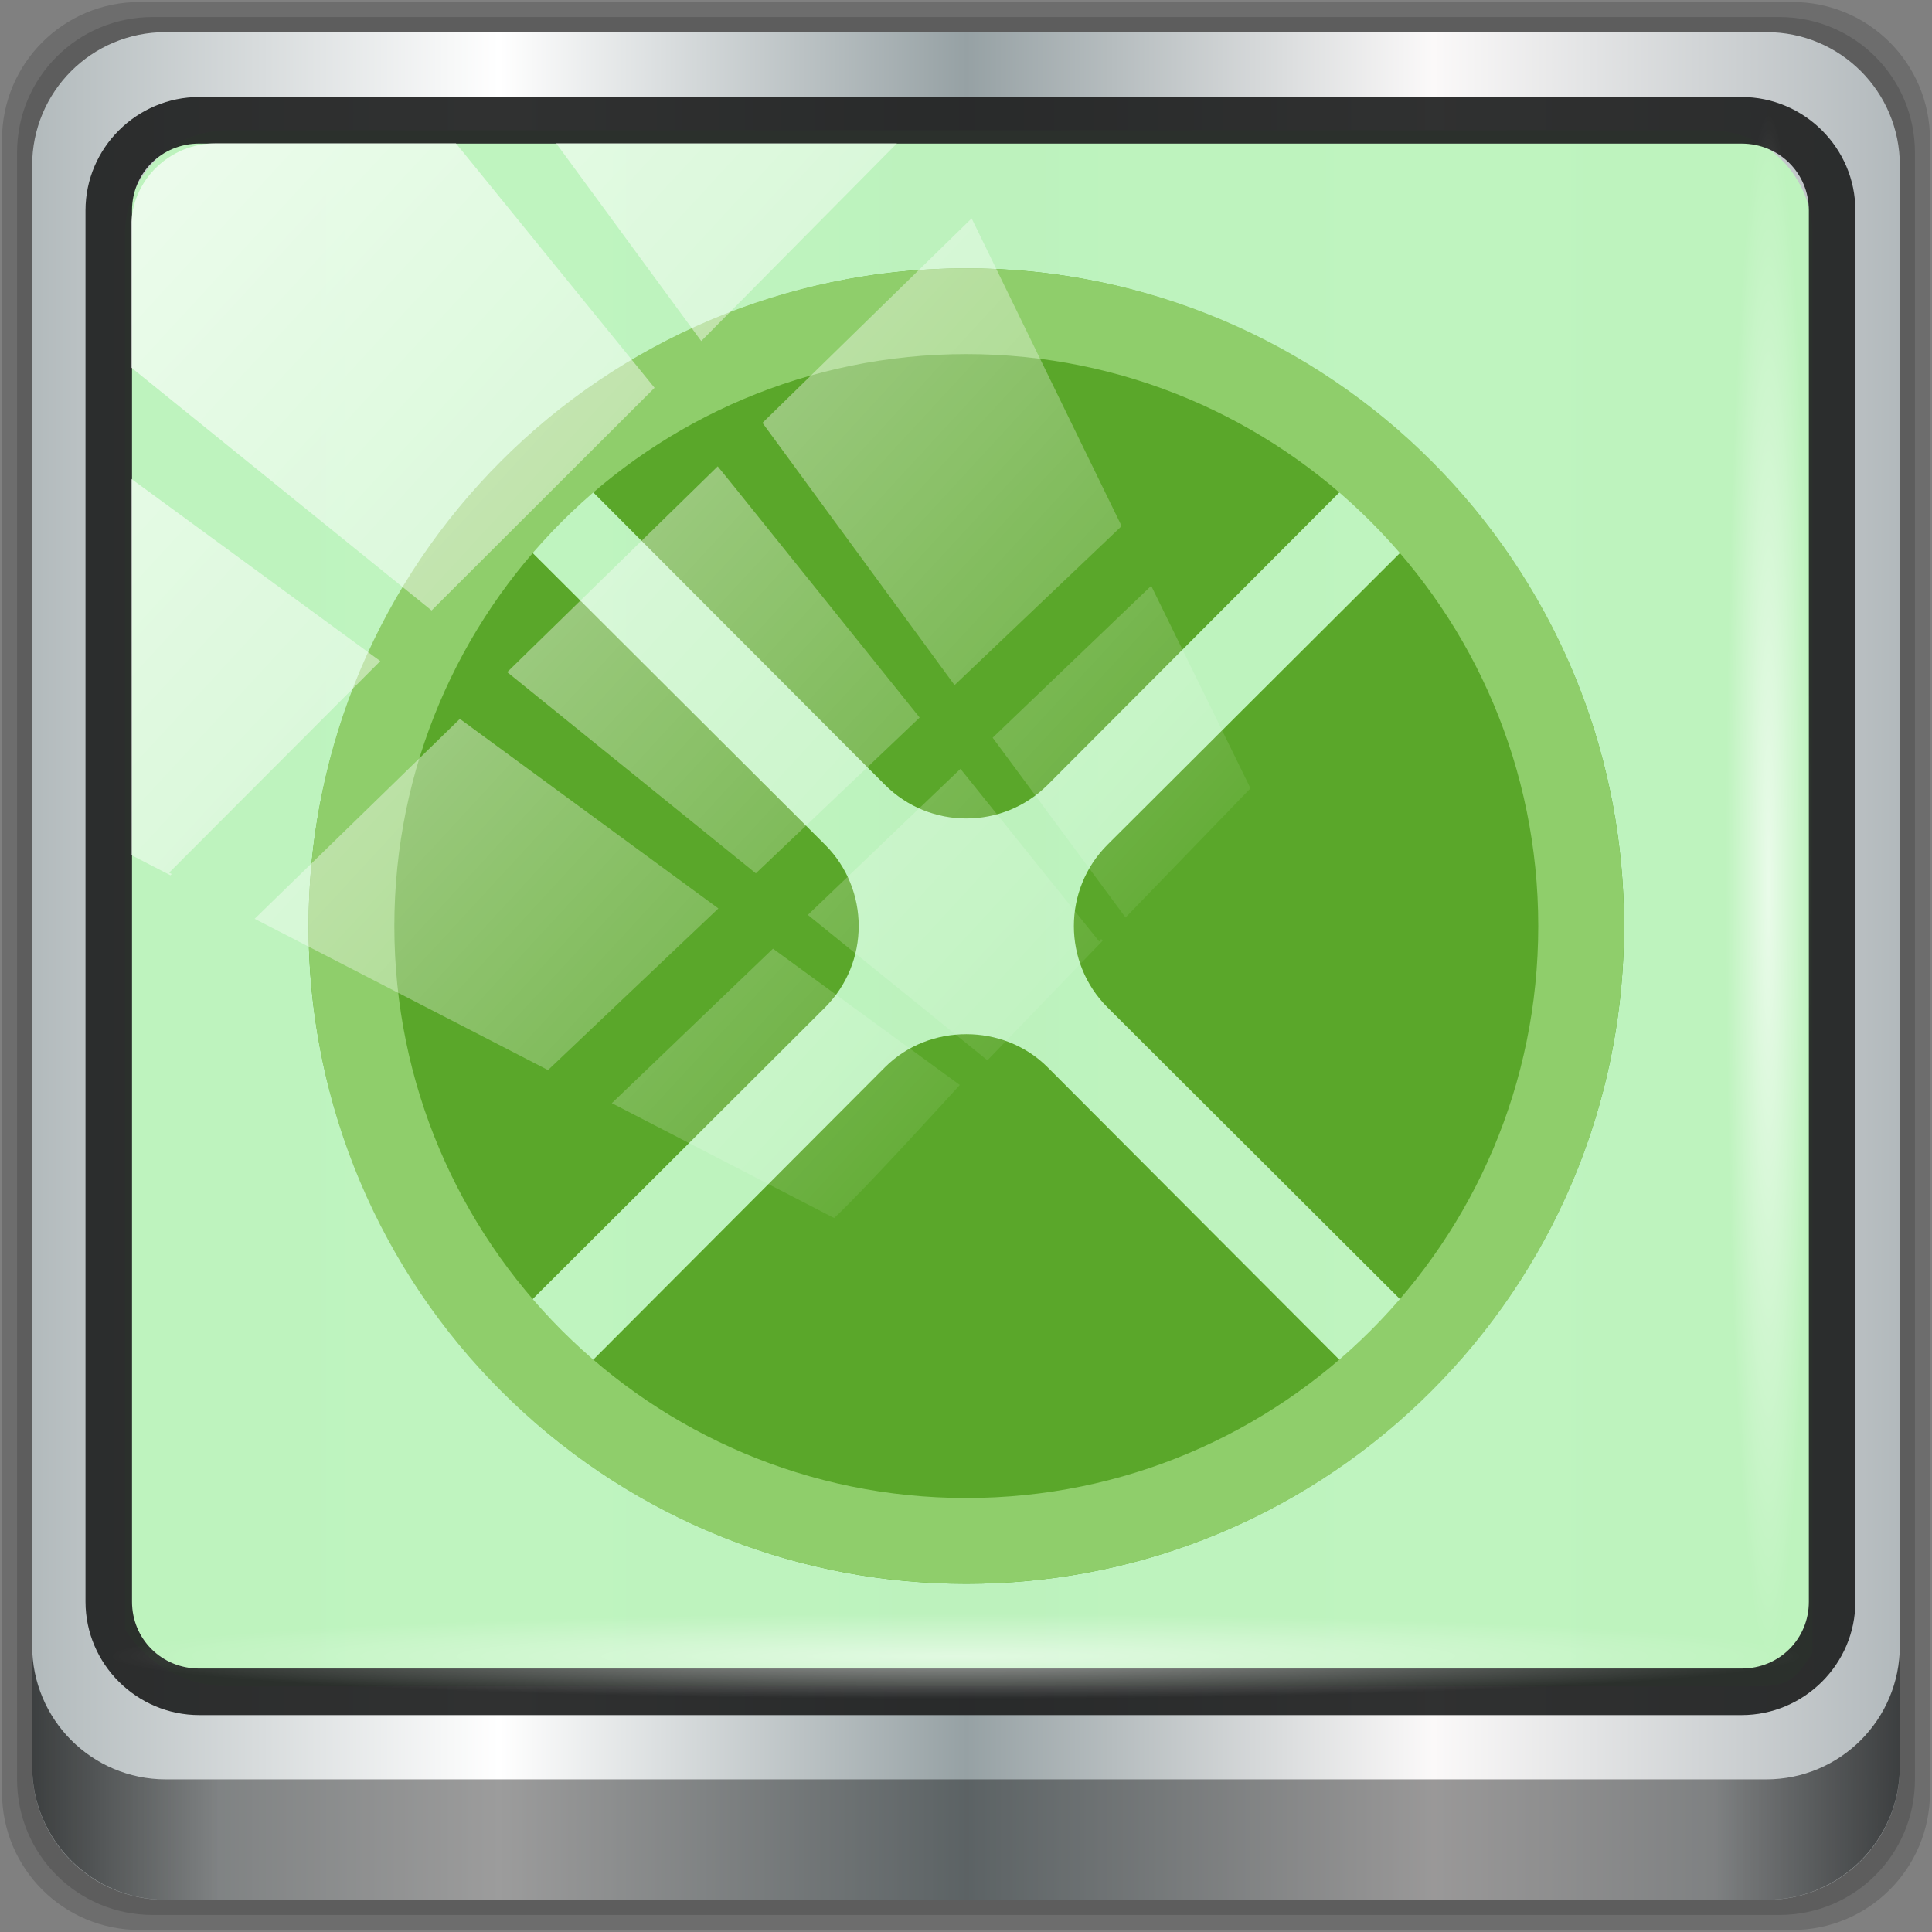 <?xml version="1.0" encoding="UTF-8" standalone="no"?>
<!-- Created with Inkscape (http://www.inkscape.org/) -->

<svg
   xmlns:dc="http://purl.org/dc/elements/1.1/"
   xmlns:cc="http://creativecommons.org/ns#"
   xmlns:rdf="http://www.w3.org/1999/02/22-rdf-syntax-ns#"
   xmlns:svg="http://www.w3.org/2000/svg"
   xmlns="http://www.w3.org/2000/svg"
   xmlns:xlink="http://www.w3.org/1999/xlink"
   xmlns:sodipodi="http://sodipodi.sourceforge.net/DTD/sodipodi-0.dtd"
   xmlns:inkscape="http://www.inkscape.org/namespaces/inkscape"
   width="96"
   height="96"
   id="svg13094"
   version="1.1"
   inkscape:version="0.92.2 5c3e80d, 2017-08-06"
   sodipodi:docname="xojo.svg">
  <rect width="100%" height="100%" fill="#808080" stroke="none"/>
  <sodipodi:namedview
     id="base"
     pagecolor="#ffffff"
     bordercolor="#666666"
     borderopacity="1.0"
     inkscape:pageopacity="0"
     inkscape:pageshadow="2"
     inkscape:zoom="1.5507813"
     inkscape:cx="21.624211"
     inkscape:cy="30.462681"
     inkscape:document-units="px"
     inkscape:current-layer="svg13094"
     showgrid="false"
     inkscape:snap-bbox="true"
     inkscape:bbox-paths="true"
     inkscape:bbox-nodes="true"
     inkscape:snap-bbox-edge-midpoints="true"
     inkscape:snap-bbox-midpoints="true"
     inkscape:object-paths="true"
     inkscape:snap-intersection-paths="true"
     inkscape:object-nodes="true"
     inkscape:snap-smooth-nodes="true"
     inkscape:snap-midpoints="true"
     inkscape:snap-object-midpoints="true"
     inkscape:snap-center="true"
     showguides="true"
     inkscape:guide-bbox="true"
     inkscape:window-width="1280"
     inkscape:window-height="972"
     inkscape:window-x="0"
     inkscape:window-y="23"
     inkscape:window-maximized="1"
     inkscape:snap-global="false"
     fit-margin-top="0"
     fit-margin-left="0"
     fit-margin-right="0"
     fit-margin-bottom="0"
     showborder="true"
     inkscape:showpageshadow="false"
     inkscape:snap-page="true">
    <inkscape:grid
       type="xygrid"
       id="grid3075"
       empspacing="5"
       visible="true"
       enabled="true"
       snapvisiblegridlinesonly="true"
       originx="0"
       originy="18"
       spacingx="1"
       spacingy="1" />
  </sodipodi:namedview>
  <defs
     id="defs13096">
    <linearGradient
       inkscape:collect="always"
       xlink:href="#linearGradient6139-0"
       id="linearGradient4071"
       gradientUnits="userSpaceOnUse"
       gradientTransform="matrix(1.105,0,0,1.105,-5.032,-3.927)"
       x1="6"
       y1="47"
       x2="90"
       y2="47" />
    <linearGradient
       id="linearGradient6139-0">
      <stop
         id="stop6141-2"
         offset="0"
         style="stop-color:#b2babc;stop-opacity:1" />
      <stop
         style="stop-color:#ffffff;stop-opacity:1;"
         offset="0.25"
         id="stop6151-0" />
      <stop
         style="stop-color:#96a1a4;stop-opacity:1"
         offset="0.5"
         id="stop6147-1" />
      <stop
         id="stop6149-4"
         offset="0.75"
         style="stop-color:#fbf9f9;stop-opacity:1;" />
      <stop
         id="stop6143-4"
         offset="1"
         style="stop-color:#b2b9bc;stop-opacity:1" />
    </linearGradient>
    <linearGradient
       gradientTransform="matrix(0.998,0,0,0.998,0.1,0.1)"
       inkscape:collect="always"
       xlink:href="#linearGradient3832-0-6-1-1"
       id="linearGradient4129"
       x1="1.5"
       y1="88.172"
       x2="94.5"
       y2="88.172"
       gradientUnits="userSpaceOnUse" />
    <linearGradient
       id="linearGradient3832-0-6-1-1">
      <stop
         style="stop-color:#000000;stop-opacity:1;"
         offset="0"
         id="stop3834-6-3-7-1" />
      <stop
         id="stop3872-2-4"
         offset="0.1"
         style="stop-color:#000000;stop-opacity:0.588;" />
      <stop
         style="stop-color:#000000;stop-opacity:0.588;"
         offset="0.9"
         id="stop3844-6-2-7-6" />
      <stop
         style="stop-color:#000000;stop-opacity:1;"
         offset="1"
         id="stop3836-5-0-2-9" />
    </linearGradient>
    <radialGradient
       inkscape:collect="always"
       xlink:href="#linearGradient3737"
       id="radialGradient7462"
       gradientUnits="userSpaceOnUse"
       gradientTransform="matrix(0.973,0,0,0.049,33.928,80.1)"
       cx="13.948"
       cy="44.893"
       fx="13.948"
       fy="44.893"
       r="43.199" />
    <linearGradient
       id="linearGradient3737">
      <stop
         offset="0"
         style="stop-color:#ffffff;stop-opacity:1"
         id="stop3739" />
      <stop
         offset="1"
         style="stop-color:#ffffff;stop-opacity:0"
         id="stop3741" />
    </linearGradient>
    <radialGradient
       inkscape:collect="always"
       xlink:href="#linearGradient3737"
       id="radialGradient7464"
       gradientUnits="userSpaceOnUse"
       gradientTransform="matrix(0.886,0,0,0.049,31.579,-90.08)"
       cx="13.948"
       cy="44.893"
       fx="13.948"
       fy="44.893"
       r="43.199" />
    <linearGradient
       inkscape:collect="always"
       xlink:href="#linearGradient3737"
       id="linearGradient4767"
       gradientUnits="userSpaceOnUse"
       x1="2.771"
       y1="-28.642"
       x2="50.528"
       y2="14.514" />
    <clipPath
       id="clipPath4156-4-1"
       clipPathUnits="userSpaceOnUse">
      <path
         inkscape:connector-curvature="0"
         id="path4158-0-8"
         d="m 27.046,-55.695 -14.214,13.321 h 0.061 l 15.653,21.771 10.231,-10.546 C 38.562,-32.302 27.468,-54.819 27.046,-55.695 Z M 9.647,-39.383 -5.241,-25.321 15.988,-7.806 26.372,-18.383 Z m 31.491,12.951 -9.741,9.714 8.945,12.458 7.781,-7.555 z m -49.84,4.379 -13.754,12.982 26.283,13.846 0.061,-0.062 -0.123,-0.062 L 13.599,-5.401 -8.702,-22.053 Z m 38.015,7.401 -9.803,9.775 11.579,9.559 7.628,-7.401 -8.669,-11.009 z m 20.187,5.674 -7.383,7.216 6.188,8.542 5.82,-6.137 z m -32.195,6.322 -9.557,9.498 13.662,7.185 7.934,-7.678 z m 23.312,2.374 -7.107,6.938 8.363,6.907 5.361,-5.674 -0.061,-0.092 -0.092,0.123 -6.464,-8.203 z m -8.73,8.542 -7.505,7.339 10.354,5.458 c 1.397,-1.321 5.675,-6.123 5.851,-6.322 z"
         style="opacity:0.6;fill:#ffffff;fill-opacity:1;stroke:none" />
    </clipPath>
    <linearGradient
       id="ButtonShadow-16"
       gradientTransform="scale(1.006,0.994)"
       x1="45.448"
       y1="92.54"
       x2="45.448"
       y2="7.017"
       gradientUnits="userSpaceOnUse">
      <stop
         style="stop-color:#000000;stop-opacity:1;"
         offset="0"
         id="stop3750-6" />
      <stop
         style="stop-color:#000000;stop-opacity:0.588;"
         offset="1"
         id="stop3752-4" />
    </linearGradient>
    <clipPath
       clipPathUnits="userSpaceOnUse"
       id="clipPath4355-7">
      <rect
         style="fill:#ffffff;fill-opacity:1;fill-rule:nonzero;stroke:none"
         id="rect4357-5"
         width="84"
         height="80"
         x="6"
         y="6"
         rx="6"
         ry="6" />
    </clipPath>
    <clipPath
       clipPathUnits="userSpaceOnUse"
       id="clipPath4355-9">
      <rect
         style="fill:#ffffff;fill-opacity:1;fill-rule:nonzero;stroke:none"
         id="rect4357-1"
         width="84"
         height="80"
         x="6"
         y="6"
         rx="6"
         ry="6" />
    </clipPath>
    <clipPath
       clipPathUnits="userSpaceOnUse"
       id="clipPath4355-1">
      <rect
         style="fill:#ffffff;fill-opacity:1;fill-rule:nonzero;stroke:none"
         id="rect4357-9"
         width="84"
         height="80"
         x="6"
         y="6"
         rx="6"
         ry="6" />
    </clipPath>
    <clipPath
       clipPathUnits="userSpaceOnUse"
       id="clipPath3943-52-0">
      <path
         id="path3945-4-1"
         d="m 69.781,20.844 -5,3.438 c 5.587,5.537 9,13.328 9,21.812 0,8.434 -3.377,16.096 -8.906,21.625 l 5,3.438 C 76.078,64.576 80,55.844 80,46.094 c 2e-6,-9.797 -3.963,-18.66 -10.219,-25.25 z M 40,24.062 28.906,36.219 H 21.5 c -0.823,0 -1.5,0.677 -1.5,1.5 v 1 14.844 1 c 0,0.823 0.684,1.61 1.5,1.5 h 7.406 L 40,68 V 66 26.062 Z m 20.594,3.281 -5,3.438 L 55.5,30.875 c 3.938,3.89 6.406,9.25 6.406,15.219 0,5.921 -2.43,11.148 -6.312,15.031 l 0.094,0.094 5.094,3.438 c 4.475,-4.908 7.25,-11.402 7.25,-18.562 0,-7.231 -2.879,-13.831 -7.438,-18.75 z m -9.25,6.5 -5.219,3.625 c 2.222,2.218 3.719,5.24 3.719,8.625 0,3.337 -1.459,6.228 -3.625,8.438 l 5.219,3.625 c 2.822,-3.237 4.531,-7.434 4.531,-12.062 0,-4.673 -1.754,-9.001 -4.625,-12.25 z"
         style="color:#000000;display:inline;overflow:visible;visibility:visible;opacity:0.8;fill:#ff00ff;fill-opacity:1;fill-rule:nonzero;stroke:none;stroke-width:1;marker:none;enable-background:accumulate"
         inkscape:connector-curvature="0" />
    </clipPath>
  </defs>
  <g
     id="g3043"
     inkscape:export-filename="folder.png"
     inkscape:export-xdpi="90"
     inkscape:export-ydpi="90"
     transform="translate(-0.625,0.082)" />
  <g
     id="scalable"
     transform="matrix(1.039,0,0,1.039,1214.722,1878.812)"
     inkscape:label="#g3701"
     style="fill:#ffffff" />
  <path
     style="display:inline;opacity:0.15;fill:#000000;fill-opacity:1;fill-rule:nonzero;stroke:none;stroke-width:0.998"
     d="M 89.057,0.1 H 6.943 c -3.791,0 -6.843,3.052 -6.843,6.843 V 89.057 c 0,3.791 3.052,6.843 6.843,6.843 H 89.057 c 3.791,0 6.843,-3.052 6.843,-6.843 V 6.943 c 0,-3.791 -3.052,-6.843 -6.843,-6.843 z"
     id="path3288"
     inkscape:connector-curvature="0" />
  <path
     inkscape:connector-curvature="0"
     id="path4085"
     d="M 88.416,0.848 H 7.584 c -3.732,0 -6.736,3.004 -6.736,6.736 V 88.416 c 0,3.732 3.004,6.736 6.736,6.736 H 88.416 c 3.732,0 6.736,-3.004 6.736,-6.736 V 7.584 c 0,-3.732 -3.004,-6.736 -6.736,-6.736 z"
     style="display:inline;opacity:0.15;fill:#000000;fill-opacity:1;fill-rule:nonzero;stroke:none;stroke-width:0.998" />
  <path
     style="display:inline;fill:url(#linearGradient4071);fill-opacity:1;fill-rule:nonzero;stroke:none;stroke-width:0.998"
     d="M 87.774,1.597 H 8.226 c -3.672,0 -6.629,2.957 -6.629,6.629 V 87.774 c 0,3.672 2.957,6.629 6.629,6.629 H 87.774 c 3.672,0 6.629,-2.957 6.629,-6.629 V 8.226 c 0,-3.672 -2.957,-6.629 -6.629,-6.629 z"
     id="rect4251-1"
     inkscape:connector-curvature="0" />
  <path
     style="display:inline;opacity:0.98;fill:#bef3be;fill-opacity:1;fill-rule:nonzero;stroke:none;stroke-width:1.033"
     d="m 11.318,6.474 c -2.851,0 -5.113,2.311 -5.113,5.222 v 21.638 7.311 40.307 c 1.095,1.701 2.963,2.839 5.113,2.839 h 4.091 65.452 5.657 c 2.151,0 2.452,0.036 3.547,-1.665 V 40.645 33.334 11.696 c 0,-2.911 -2.263,-5.222 -5.113,-5.222 z"
     id="path3400-6"
     inkscape:connector-curvature="0"
     sodipodi:nodetypes="sscccsccscccsss" />
  <path
     inkscape:connector-curvature="0"
     id="path4989"
     d="m 9.905,4.82 c -3.11,0 -5.656,2.534 -5.656,5.634 v 69.134 c 0,3.1 2.546,5.634 5.656,5.634 H 86.536 c 3.11,0 5.656,-2.534 5.656,-5.634 V 10.454 c 0,-3.1 -2.546,-5.634 -5.656,-5.634 z m 0,2.315 H 86.536 c 1.884,0 3.345,1.477 3.345,3.32 v 69.134 c 0,1.843 -1.461,3.32 -3.345,3.32 H 9.905 c -1.884,0 -3.345,-1.477 -3.345,-3.32 V 10.454 c 0,-1.843 1.461,-3.32 3.345,-3.32 z"
     style="color:#000000;font-style:normal;font-variant:normal;font-weight:normal;font-stretch:normal;font-size:medium;line-height:normal;font-family:Sans;-inkscape-font-specification:Sans;text-indent:0;text-align:start;text-decoration:none;text-decoration-line:none;letter-spacing:normal;word-spacing:normal;text-transform:none;writing-mode:lr-tb;direction:ltr;baseline-shift:baseline;text-anchor:start;display:inline;overflow:visible;visibility:visible;fill:#212222;fill-opacity:0.927;stroke:none;stroke-width:2.371;marker:none;enable-background:accumulate" />
  <path
     inkscape:connector-curvature="0"
     style="display:inline;opacity:0.658;fill:url(#linearGradient4129);fill-opacity:1;fill-rule:nonzero;stroke:none;stroke-width:0.998"
     d="m 1.597,81.773 v 5.987 c 0,3.672 2.97,6.642 6.642,6.642 H 87.761 c 3.672,0 6.642,-2.97 6.642,-6.642 v -5.987 c 0,3.672 -2.97,6.642 -6.642,6.642 H 8.239 c -3.672,0 -6.642,-2.97 -6.642,-6.642 z"
     id="path4118" />
  <rect
     style="opacity:0.55;fill:url(#radialGradient7462);fill-opacity:1;stroke:none;stroke-width:0.998"
     id="rect4131"
     width="84.074"
     height="4.241"
     x="5.464"
     y="80.183"
     rx="0"
     ry="4.241" />
  <rect
     ry="4.241"
     rx="0"
     y="-89.997"
     x="5.648"
     height="4.241"
     width="76.59"
     id="rect4141"
     style="opacity:0.669;fill:url(#radialGradient7464);fill-opacity:1;stroke:none;stroke-width:0.998"
     transform="rotate(90)" />
  <g
     transform="matrix(1.421,0,0,1.421,2.543,-2.299)"
     id="g919">
    <path
       inkscape:connector-curvature="0"
       id="rect3014"
       d="m 32,11 c -5.811,0 -11.107,2.196 -15.156,5.719 l 12.312,12.344 c 1.567,1.567 4.121,1.567 5.688,0 L 47.156,16.719 C 43.107,13.196 37.811,11 32,11 Z M 14.719,18.844 C 11.196,22.893 9,28.189 9,34 c 0,5.811 2.196,11.107 5.719,15.156 L 27.062,36.844 c 1.567,-1.567 1.567,-4.121 0,-5.688 z m 34.562,0 -12.344,12.312 c -1.567,1.567 -1.567,4.121 0,5.688 l 12.344,12.312 C 52.836,45.107 55,39.811 55,34 55,28.189 52.836,22.893 49.281,18.844 Z M 32,37.781 c -1.022,0 -2.06,0.373 -2.844,1.156 L 16.844,51.281 C 20.893,54.836 26.189,57 32,57 37.811,57 43.107,54.836 47.156,51.281 L 34.844,38.938 C 34.06,38.154 33.022,37.781 32,37.781 Z"
       style="color:#000000;display:inline;overflow:visible;visibility:visible;opacity:1;fill:#5aa72a;fill-opacity:1;fill-rule:nonzero;stroke:none;stroke-width:2.286;marker:none;enable-background:accumulate" />
    <path
       inkscape:connector-curvature="0"
       id="path3007"
       d="M 32,11 C 19.297,11 9,21.297 9,34 9,46.703 19.297,57 32,57 44.703,57 55,46.703 55,34 55,21.297 44.703,11 32,11 Z m 0,3 C 43.046,14 52,22.954 52,34 52,45.046 43.046,54 32,54 20.954,54 12,45.046 12,34 12,22.954 20.954,14 32,14 Z"
       style="color:#000000;display:inline;overflow:visible;visibility:visible;opacity:1;fill:#8fce6b;fill-opacity:1;fill-rule:nonzero;stroke:none;stroke-width:2;marker:none;enable-background:accumulate" />
  </g>
  <rect
     transform="matrix(1.067,0,0,1.046,4.386,38.499)"
     style="opacity:0.7;fill:url(#linearGradient4767);fill-opacity:1;stroke:none"
     id="rect4146"
     width="75.966"
     height="69.024"
     x="2"
     y="-30"
     rx="3.957"
     ry="3.957"
     clip-path="url(#clipPath4156-4-1)" />
</svg>
